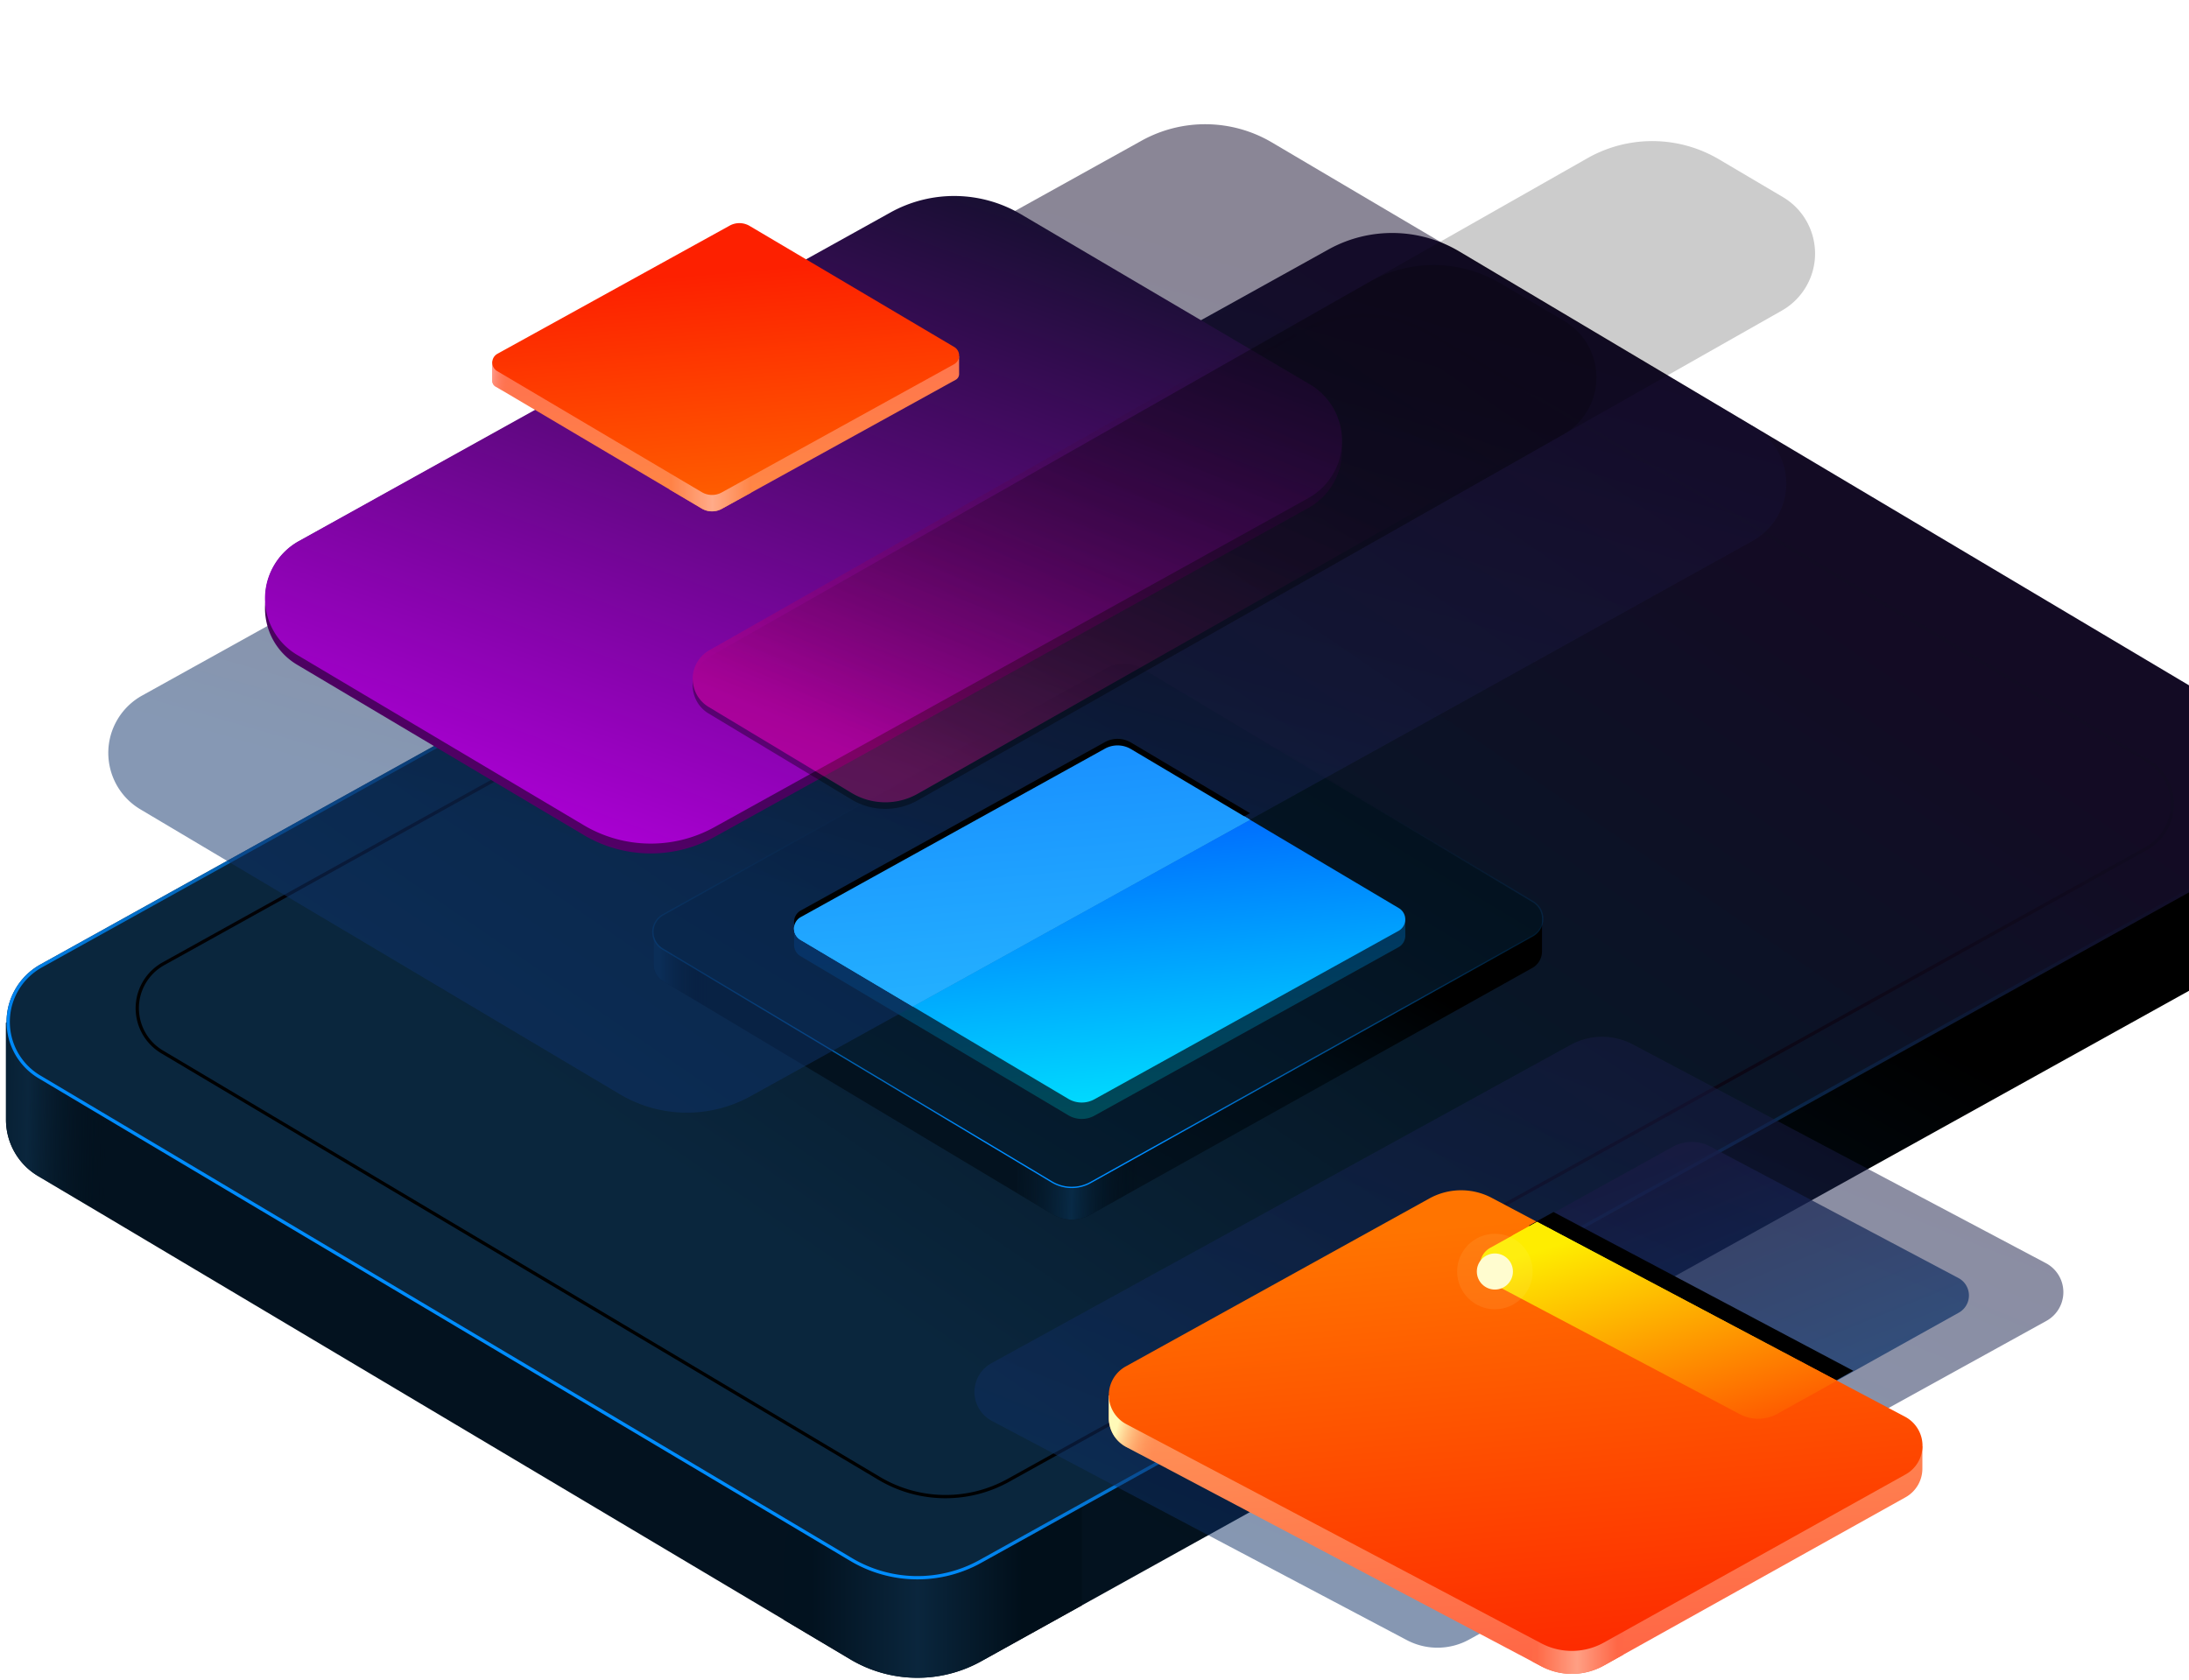 <svg xmlns="http://www.w3.org/2000/svg" xmlns:xlink="http://www.w3.org/1999/xlink" width="667" height="512" viewBox="0 0 667 512">
    <defs>
        <linearGradient id="a" x1="68.458%" x2="33.067%" y1="37.864%" y2="74.542%">
            <stop offset="0%"/>
            <stop offset="40.939%" stop-color="#000C15"/>
            <stop offset="100%" stop-color="#03121F"/>
        </linearGradient>
        <linearGradient id="b" x1="80.4%" x2="-46.347%" y1="42.177%" y2="37.363%">
            <stop offset="0%" stop-color="#010F1A" stop-opacity="0"/>
            <stop offset="49.731%" stop-color="#0A263D"/>
            <stop offset="100%" stop-color="#02121F"/>
        </linearGradient>
        <linearGradient id="c" x1="80.181%" x2="9.081%" y1="72.665%" y2="72.665%">
            <stop offset="0%" stop-color="#010F1A"/>
            <stop offset="49.731%" stop-color="#0A263D"/>
            <stop offset="100%" stop-color="#02121F"/>
        </linearGradient>
        <linearGradient id="d" x1="83.23%" x2="33.067%" y1="32.053%" y2="74.542%">
            <stop offset="0%" stop-color="#130B24"/>
            <stop offset="55.342%" stop-color="#061827"/>
            <stop offset="100%" stop-color="#0A263D"/>
        </linearGradient>
        <linearGradient id="e" x1="80.468%" x2="19.682%" y1="18.777%" y2="81.376%">
            <stop offset="0%" stop-color="#110B21" stop-opacity="0"/>
            <stop offset="100%" stop-color="#008DFF"/>
        </linearGradient>
        <filter id="f" width="100.9%" height="101.5%" x="-.4%" y="-.7%" filterUnits="objectBoundingBox">
            <feGaussianBlur in="SourceGraphic" stdDeviation="1"/>
        </filter>
        <linearGradient id="g" x1="79.156%" x2="19.861%" y1="18.05%" y2="81.404%">
            <stop offset="0%" stop-color="#120C23"/>
            <stop offset="100%"/>
        </linearGradient>
        <linearGradient id="h" x1="95.287%" x2="10.738%" y1="93.141%" y2="93.141%">
            <stop offset="0%" stop-color="#000910" stop-opacity="0"/>
            <stop offset="100%" stop-color="#082A46"/>
        </linearGradient>
        <linearGradient id="i" x1="102.558%" x2="-13.312%" y1="93.141%" y2="89.188%">
            <stop offset="0%" stop-color="#000910" stop-opacity="0"/>
            <stop offset="49.108%" stop-color="#082A46"/>
            <stop offset="100%" stop-color="#03121F" stop-opacity="0"/>
        </linearGradient>
        <linearGradient id="j" x1="14.265%" x2="84.209%" y1="87.233%" y2="19.316%">
            <stop offset="0%" stop-color="#051E32"/>
            <stop offset="100%" stop-color="#03111E"/>
        </linearGradient>
        <linearGradient id="k" x1="52.495%" x2="47.459%" y1="13.874%" y2="91.601%">
            <stop offset="0%" stop-opacity="0"/>
            <stop offset="100%" stop-color="#008DFF"/>
        </linearGradient>
        <filter id="l" width="100.9%" height="101.5%" x="-.4%" y="-.7%" filterUnits="objectBoundingBox">
            <feGaussianBlur in="SourceGraphic" stdDeviation=".4"/>
        </filter>
        <linearGradient id="m" x1="67.287%" x2="50%" y1="106.147%" y2="0%">
            <stop offset="0%" stop-color="#004E56"/>
            <stop offset="100%" stop-color="#00216B"/>
        </linearGradient>
        <linearGradient id="n" x1="65.914%" x2="50%" y1="106.495%" y2="0%">
            <stop offset="0%" stop-color="#00E6FE"/>
            <stop offset="100%" stop-color="#004DFE"/>
        </linearGradient>
        <linearGradient id="o" x1="64.227%" x2="33.067%" y1="11.097%" y2="74.542%">
            <stop offset="0%" stop-color="#160D2E"/>
            <stop offset="55.342%" stop-color="#191B44"/>
            <stop offset="100%" stop-color="#0D3269"/>
        </linearGradient>
        <linearGradient id="p" x1="81.252%" x2="50%" y1="202.884%" y2="6.927%">
            <stop offset="0%" stop-color="#2FD6FF"/>
            <stop offset="100%" stop-color="#1A92FF"/>
        </linearGradient>
        <path id="r" d="M379.868 212.817L277.1 269.722l-34.198-20.306a4 4 0 0 1 .105-6.939l92.647-51.308a8 8 0 0 1 7.96.12l36.254 21.528z"/>
        <filter id="q" width="166.2%" height="215.6%" x="-33.1%" y="-60.3%" filterUnits="objectBoundingBox">
            <feOffset dy="-2" in="SourceAlpha" result="shadowOffsetOuter1"/>
            <feGaussianBlur in="shadowOffsetOuter1" result="shadowBlurOuter1" stdDeviation="15"/>
            <feColorMatrix in="shadowBlurOuter1" values="0 0 0 0 0.201 0 0 0 0 0.42 0 0 0 0 0.93 0 0 0 1 0"/>
        </filter>
        <linearGradient id="u" x1="64.227%" x2="33.067%" y1="11.097%" y2="74.542%">
            <stop offset="0%"/>
            <stop offset="55.342%" stop-color="#191B44"/>
            <stop offset="100%" stop-color="#0D3269"/>
        </linearGradient>
        <path id="t" d="M400.865 113.12l-184.18 101.967a40 40 0 0 1-39.813-.61l-87.248-51.863c-9.495-5.644-12.617-17.916-6.973-27.41a20 20 0 0 1 7.497-7.275L273.67 26.216l127.194 86.904z"/>
        <filter id="s" width="138%" height="162.9%" x="-19%" y="-30.4%" filterUnits="objectBoundingBox">
            <feOffset dy="2" in="SourceAlpha" result="shadowOffsetOuter1"/>
            <feGaussianBlur in="shadowOffsetOuter1" result="shadowBlurOuter1" stdDeviation="20"/>
            <feColorMatrix in="shadowBlurOuter1" values="0 0 0 0 0.019 0 0 0 0 0.113 0 0 0 0 0.227 0 0 0 1 0"/>
        </filter>
        <linearGradient id="v" x1="70.693%" x2="14.609%" y1="-2.018%" y2="89.097%">
            <stop offset="0%" stop-color="#150F30"/>
            <stop offset="100%" stop-color="#520066"/>
        </linearGradient>
        <linearGradient id="w" x1="69.616%" x2="14.609%" y1="0%" y2="89.097%">
            <stop offset="0%" stop-color="#160F30"/>
            <stop offset="100%" stop-color="#A900D2"/>
        </linearGradient>
        <linearGradient id="A" x1="60.605%" x2="14.609%" y1="28.675%" y2="89.097%">
            <stop offset="0%" stop-opacity="0"/>
            <stop offset="100%" stop-color="#E20078"/>
        </linearGradient>
        <path id="z" d="M522.793 9.56l19.439 11.484c9.51 5.619 12.665 17.883 7.047 27.393a20 20 0 0 1-7.358 7.226l-263.29 149.239a20 20 0 0 1-20.174-.263l-43.535-26.199c-4.732-2.848-6.26-8.992-3.412-13.724a10 10 0 0 1 3.63-3.54L482.693 9.218a40 40 0 0 1 40.1.343z"/>
        <filter id="x" width="136.7%" height="159%" x="-18.9%" y="-28.5%" filterUnits="objectBoundingBox">
            <feGaussianBlur in="SourceGraphic" stdDeviation="10"/>
        </filter>
        <filter id="y" width="146.1%" height="174.7%" x="-23.6%" y="-36.4%" filterUnits="objectBoundingBox">
            <feOffset dy="2" in="SourceAlpha" result="shadowOffsetOuter1"/>
            <feGaussianBlur in="shadowOffsetOuter1" result="shadowBlurOuter1" stdDeviation="15"/>
            <feColorMatrix in="shadowBlurOuter1" values="0 0 0 0 0.214 0 0 0 0 0 0 0 0 0 0.266 0 0 0 1 0"/>
        </filter>
        <path id="C" d="M456.184 47.334l19.433 11.48c9.51 5.619 12.665 17.883 7.047 27.393a20 20 0 0 1-7.358 7.227L278.63 204.903a20 20 0 0 1-20.174-.264l-43.538-26.201c-4.732-2.848-6.26-8.992-3.412-13.724a10 10 0 0 1 3.628-3.539L416.077 46.996a40 40 0 0 1 40.107.338z"/>
        <filter id="B" width="133.4%" height="155.5%" x="-16.7%" y="-26.5%" filterUnits="objectBoundingBox">
            <feOffset dy="2" in="SourceAlpha" result="shadowOffsetOuter1"/>
            <feGaussianBlur in="shadowOffsetOuter1" result="shadowBlurOuter1" stdDeviation="15"/>
            <feColorMatrix in="shadowBlurOuter1" values="0 0 0 0 0.214 0 0 0 0 0 0 0 0 0 0.266 0 0 0 1 0"/>
        </filter>
        <linearGradient id="D" x1="19.554%" x2="76.395%" y1="15.386%" y2="93.479%">
            <stop offset="0%" stop-color="#191B44"/>
            <stop offset="100%" stop-color="#0D3269"/>
        </linearGradient>
        <linearGradient id="E" x1="39.453%" x2="56.455%" y1="109.198%" y2="7.364%">
            <stop offset="0%" stop-color="#FF5D42"/>
            <stop offset="100%" stop-color="#FFA85F"/>
        </linearGradient>
        <linearGradient id="F" x1="94.622%" x2="6.792%" y1="93.677%" y2="93.677%">
            <stop offset="0%" stop-color="#FF6A47"/>
            <stop offset="50.022%" stop-color="#FF9F84"/>
            <stop offset="100%" stop-color="#FF6746"/>
        </linearGradient>
        <linearGradient id="G" x1="0%" x2="83.372%" y1="86.58%" y2="50%">
            <stop offset="0%" stop-color="#FF9658" stop-opacity="0"/>
            <stop offset="100%" stop-color="#FFFAB8"/>
        </linearGradient>
        <linearGradient id="H" x1="39.453%" x2="56.455%" y1="109.198%" y2="7.364%">
            <stop offset="0%" stop-color="#FD2400"/>
            <stop offset="100%" stop-color="#FF7400"/>
        </linearGradient>
        <linearGradient id="K" x1="16.82%" x2="75.558%" y1="14.368%" y2="121.143%">
            <stop offset="0%" stop-color="#FEED00"/>
            <stop offset="100%" stop-color="#FE4600"/>
        </linearGradient>
        <path id="J" d="M172.36 57.372l91.352 48.384-10.132 5.651-88.777-49.851 7.556-4.184z"/>
        <filter id="I" width="176.1%" height="232.4%" x="-33%" y="-71.8%" filterUnits="objectBoundingBox">
            <feMorphology in="SourceAlpha" operator="dilate" radius="1" result="shadowSpreadOuter1"/>
            <feOffset dx="5" dy="-3" in="shadowSpreadOuter1" result="shadowOffsetOuter1"/>
            <feGaussianBlur in="shadowOffsetOuter1" result="shadowBlurOuter1" stdDeviation="10"/>
            <feColorMatrix in="shadowBlurOuter1" values="0 0 0 0 0.373 0 0 0 0 0.582 0 0 0 0 0.922 0 0 0 0.511 0"/>
        </filter>
        <filter id="L" width="360.9%" height="360.9%" x="-130.4%" y="-130.4%" filterUnits="objectBoundingBox">
            <feGaussianBlur in="SourceGraphic" stdDeviation="10"/>
        </filter>
        <filter id="M" width="645.5%" height="645.5%" x="-272.7%" y="-272.7%" filterUnits="objectBoundingBox">
            <feGaussianBlur in="SourceGraphic" stdDeviation="10"/>
        </filter>
        <linearGradient id="N" x1="43.182%" x2="59.28%" y1="18.896%" y2="130.061%">
            <stop offset="0%" stop-color="#FF6853"/>
            <stop offset="100%" stop-color="#FF963E"/>
        </linearGradient>
        <linearGradient id="O" x1="100%" x2="1.644%" y1="73.623%" y2="73.623%">
            <stop offset="0%" stop-color="#FF8445"/>
            <stop offset="48.269%" stop-color="#FFAB89"/>
            <stop offset="100%" stop-color="#FF8246"/>
        </linearGradient>
        <linearGradient id="P" x1="-3.007%" x2="94.033%" y1="46.23%" y2="73.854%">
            <stop offset="0%" stop-color="#FF9788"/>
            <stop offset="100%" stop-color="#FF6F4F" stop-opacity="0"/>
        </linearGradient>
        <linearGradient id="Q" x1="43.182%" x2="59.28%" y1="18.896%" y2="130.061%">
            <stop offset="0%" stop-color="#FD2000"/>
            <stop offset="100%" stop-color="#FF7400"/>
        </linearGradient>
    </defs>
    <g fill="none" fill-rule="evenodd">
        <path fill="url(#a)" d="M442.889 35.172L690.96 182.699c9.494 5.646 12.613 17.919 6.967 27.413a20 20 0 0 1-7.481 7.262l-392.48 217.912a40 40 0 0 1-39.872-.597L10.594 287.41a20 20 0 0 1-9.772-17.187v-29.557l403.38-206.712a40 40 0 0 1 38.687 1.218z" transform="translate(1 71)"/>
        <path fill="url(#b)" d="M39.515 286.588v18.032l-28.92-17.21a20 20 0 0 1-9.773-17.187v-29.557l19.35 11.669a40 40 0 0 1 19.343 34.253z" transform="translate(1 71)"/>
        <path fill="url(#c)" d="M328.679 385.18v33.053l-30.72 17.056a40 40 0 0 1-39.862-.591l-20.203-12.016v-19.768a20 20 0 0 1 13.406-18.882l50.786-17.733c10.428-3.642 21.834 1.86 25.475 12.288a20 20 0 0 1 1.118 6.594z" transform="translate(1 71)"/>
        <path fill="url(#d)" d="M443.643 5.62L690.96 152.7c9.494 5.646 12.613 17.919 6.967 27.413a20 20 0 0 1-7.481 7.262L499.632 293.317 297.96 405.29a40 40 0 0 1-39.863-.591L10.78 257.619c-9.493-5.646-12.613-17.92-6.967-27.413a20 20 0 0 1 7.482-7.263L403.78 5.03a40 40 0 0 1 39.862.591z" transform="translate(1 71)"/>
        <path fill="url(#e)" fill-rule="nonzero" d="M443.132 6.48a39 39 0 0 0-38.866-.577L11.78 223.818a19 19 0 0 0-7.107 6.9c-5.364 9.018-2.4 20.678 6.618 26.041L258.61 403.84a39 39 0 0 0 38.865.576L689.96 186.5a19 19 0 0 0 7.108-6.9c5.363-9.019 2.4-20.678-6.619-26.042L443.132 6.48zm.511-.86L690.96 152.7c9.494 5.646 12.613 17.919 6.967 27.413a20 20 0 0 1-7.481 7.262L297.96 405.29a40 40 0 0 1-39.863-.591L10.78 257.619c-9.493-5.646-12.613-17.92-6.967-27.413a20 20 0 0 1 7.482-7.263L403.78 5.03a40 40 0 0 1 39.862.591z" filter="url(#f)" transform="translate(1 71)"/>
        <path fill="url(#g)" fill-rule="nonzero" d="M434.58 31.202a39 39 0 0 0-38.873-.577L49.047 223.14a15 15 0 0 0-5.609 5.445c-4.235 7.12-1.896 16.325 5.224 20.56l218.5 129.971a39 39 0 0 0 38.872.577l346.659-192.515a15 15 0 0 0 5.609-5.445c4.235-7.12 1.897-16.325-5.223-20.56l-218.5-129.971zm219.01 129.111c7.594 4.518 10.089 14.336 5.571 21.93a16 16 0 0 1-5.983 5.809L306.52 380.567a40 40 0 0 1-39.869-.591L48.15 250.005c-7.594-4.518-10.088-14.337-5.57-21.931a16 16 0 0 1 5.982-5.808L395.222 29.75a40 40 0 0 1 39.868.591l218.5 129.971z" transform="translate(1 71)"/>
        <path fill="url(#a)" d="M150.019 12.46l121.837 66.356v10.112a5.808 5.808 0 0 1-2.976 5.07l-134.646 75.197a11.616 11.616 0 0 1-11.633-.177L3.973 97.951a5.808 5.808 0 0 1-2.824-4.983v-10.07l138.025-70.579a11.616 11.616 0 0 1 10.845.141z" transform="translate(198 201)"/>
        <path fill="url(#h)" d="M18.495 94.513v12.138l-14.522-8.7a5.808 5.808 0 0 1-2.824-4.983v-10.07h5.73c6.416 0 11.616 5.2 11.616 11.615z" transform="translate(198 201)"/>
        <path fill="url(#i)" d="M148.137 138.275v23.156l-13.903 7.764a11.616 11.616 0 0 1-11.633-.177l-10.728-6.426v-26.694a5.808 5.808 0 0 1 6.366-5.78l24.647 2.376a5.808 5.808 0 0 1 5.25 5.78z" transform="translate(198 201)"/>
        <path fill="url(#j)" d="M150.396 2.976l118.648 71.007a5.808 5.808 0 0 1-.152 10.055L134.23 159.2a11.616 11.616 0 0 1-11.626-.175L3.956 88.017a5.808 5.808 0 0 1 .152-10.055L138.77 2.8a11.616 11.616 0 0 1 11.626.175z" transform="translate(198 201)"/>
        <path fill="url(#k)" fill-rule="nonzero" d="M150.396 2.976a11.616 11.616 0 0 0-11.626-.175L4.108 77.96a5.808 5.808 0 0 0-.152 10.056l118.648 71.007a11.616 11.616 0 0 0 11.626.175l134.662-75.16a5.808 5.808 0 0 0 .152-10.056L150.396 2.976zm.206-.343L269.249 73.64a6.208 6.208 0 0 1-.162 10.748l-134.662 75.16a12.016 12.016 0 0 1-12.027-.181L3.751 88.36a6.208 6.208 0 0 1 .162-10.748l134.662-75.16a12.016 12.016 0 0 1 12.027.181z" filter="url(#l)" transform="translate(198 201)"/>
        <path fill="url(#m)" d="M146.46 32.081L230.2 79.233v4.936a4 4 0 0 1-2.061 3.498l-92.65 51.335a8 8 0 0 1-7.964-.12L45.911 90.39a4 4 0 0 1-1.957-3.439v-5.15l94.861-49.832a8 8 0 0 1 7.646.111z" transform="translate(198 201)"/>
        <path fill="url(#n)" d="M146.614 27.289l81.623 48.468a4 4 0 0 1-.104 6.939l-92.647 51.308a8 8 0 0 1-7.96-.12L45.902 85.416a4 4 0 0 1 .105-6.939l92.647-51.308a8 8 0 0 1 7.96.12z" transform="translate(198 201)"/>
        <path fill="url(#o)" d="M386.572 6.417l146.89 86.735c9.511 5.616 12.669 17.88 7.053 27.39a20 20 0 0 1-7.512 7.316l-102.68 57.02-202.64 112.207a40 40 0 0 1-39.812-.608l-146.087-86.82c-9.495-5.644-12.618-17.916-6.975-27.412a20 20 0 0 1 7.484-7.267L346.816 5.89a40 40 0 0 1 39.756.527z" opacity=".5" transform="translate(1 37)"/>
        <path fill="url(#p)" d="M379.868 212.817L277.1 269.722l-34.198-20.306a4 4 0 0 1 .105-6.939l92.647-51.308a8 8 0 0 1 7.96.12l36.254 21.528z" transform="translate(1 37)"/>
        <g transform="translate(1 37)">
            <use fill="#000" filter="url(#q)" xlink:href="#r"/>
            <use fill="url(#p)" xlink:href="#r"/>
        </g>
        <g transform="translate(1 37)">
            <use fill="#000" filter="url(#s)" xlink:href="#t"/>
            <use fill="url(#u)" xlink:href="#t"/>
        </g>
        <path fill="url(#v)" d="M310.029 31.259l88.046 51.839c9.519 5.604 12.692 17.863 7.088 27.382a20 20 0 0 1-7.542 7.347l-180.935 100.25a40 40 0 0 1-39.82-.601l-87.332-51.897c-9.496-5.643-12.62-17.915-6.977-27.41a20 20 0 0 1 7.482-7.267l180.27-100.14a40 40 0 0 1 39.72.497z" transform="translate(1 37)"/>
        <path fill="url(#w)" d="M310.029 28.259l88.046 51.839c9.519 5.604 12.692 17.863 7.088 27.382a20 20 0 0 1-7.542 7.347l-180.935 100.25a40 40 0 0 1-39.82-.601l-87.332-51.897c-9.496-5.643-12.62-17.915-6.977-27.41a20 20 0 0 1 7.482-7.267l180.27-100.14a40 40 0 0 1 39.72.497z" transform="translate(1 37)"/>
        <g filter="url(#x)" opacity=".2" transform="translate(1 37)">
            <use fill="#000" filter="url(#y)" xlink:href="#z"/>
            <use fill="url(#A)" xlink:href="#z"/>
        </g>
        <g opacity=".2" transform="translate(1 37)">
            <use fill="#000" filter="url(#B)" xlink:href="#C"/>
            <use fill="url(#A)" xlink:href="#C"/>
        </g>
        <g transform="translate(296 315)">
            <path fill="url(#D)" d="M151.098 3.441l176.438 97c4.84 2.66 6.606 8.74 3.945 13.58a10 10 0 0 1-4.092 4.024l-126.412 66.783a20 20 0 0 1-19.009-.175L6.088 87.546a10 10 0 0 1 .153-17.591L132.1 3.292a20 20 0 0 1 18.997.148z" opacity=".5" transform="matrix(-1 0 0 1 333.64 0)"/>
            <path fill="url(#E)" d="M192.003 57.106l97.758 53.184v6.847a10 10 0 0 1-5.328 8.84L158.007 192.8a20 20 0 0 1-19.09-.216L46.986 141.3a10 10 0 0 1-5.128-8.733v-6.743l131.299-68.862a20 20 0 0 1 18.847.144z" transform="matrix(-1 0 0 1 331.617 0)"/>
            <path fill="url(#F)" d="M198.621 147.227v44.1l-2.784 1.472a20 20 0 0 1-19.09-.216l-5.92-3.303v-39.987a10 10 0 0 1 7.438-9.667l7.794-2.065c5.338-1.415 10.813 1.765 12.228 7.104a10 10 0 0 1 .334 2.562z" transform="matrix(-1 0 0 1 369.448 0)"/>
            <path fill="url(#G)" d="M55.712 110.29v6.847a10 10 0 0 1-5.327 8.84l-8.528 4.508v-6.34c0-7.652 6.203-13.855 13.855-13.855z" transform="matrix(-1 0 0 1 97.57 0)"/>
            <path fill="url(#H)" d="M192.139 50.243l92.5 51.182a10 10 0 0 1-.17 17.592l-126.42 66.787a20 20 0 0 1-19.08-.215l-91.97-51.263c-4.824-2.689-6.555-8.78-3.866-13.603a10 10 0 0 1 4.054-3.969l125.908-66.686a20 20 0 0 1 19.044.175z" transform="matrix(-1 0 0 1 331.664 0)"/>
            <path fill="url(#D)" d="M263.712 105.756L172.36 57.372l41.309-22.871a12 12 0 0 1 11.432-.105l75.655 40.095a6 6 0 0 1 .113 10.542l-37.156 20.723z" opacity=".7"/>
            <use fill="#000" filter="url(#I)" xlink:href="#J"/>
            <use fill="url(#K)" xlink:href="#J"/>
            <path fill="url(#K)" d="M172.36 57.372l91.352 48.384L245.6 115.86a12 12 0 0 1-11.453.128l-75.963-40.156a6 6 0 0 1-.102-10.553l14.278-7.906z"/>
            <circle cx="159.5" cy="72.5" r="11.5" fill="#FFF9AA" filter="url(#L)" opacity=".3"/>
            <circle cx="159.5" cy="72.5" r="5.5" fill="#FFFCCF" filter="url(#M)"/>
        </g>
        <path fill="url(#N)" d="M227.415 36.853l63.83 34.722v5.415a2 2 0 0 1-1.034 1.75l-71.295 39.336a6.129 6.129 0 0 1-6.08-.092l-62.838-37.187a2 2 0 0 1-.981-1.721v-5.91l72.319-36.404a6.129 6.129 0 0 1 6.08.091z" transform="translate(1 37)"/>
        <path fill="url(#O)" d="M227.873 88.331v24.803l-8.957 4.942a6.129 6.129 0 0 1-6.08-.092l-9.871-5.842V89.888l24.908-1.557z" transform="translate(1 37)"/>
        <path fill="url(#P)" d="M154.253 83.315l-4.255-2.518a2 2 0 0 1-.981-1.721v-5.91l5.236.643v9.506z" transform="translate(1 37)"/>
        <path fill="url(#Q)" d="M227.415 31.853l62.341 36.89a3.039 3.039 0 0 1-.08 5.281l-70.76 39.052a6.129 6.129 0 0 1-6.08-.092l-62.34-36.89a3.039 3.039 0 0 1 .08-5.28l70.76-39.052a6.129 6.129 0 0 1 6.08.091z" transform="translate(1 37)"/>
    </g>
</svg>
